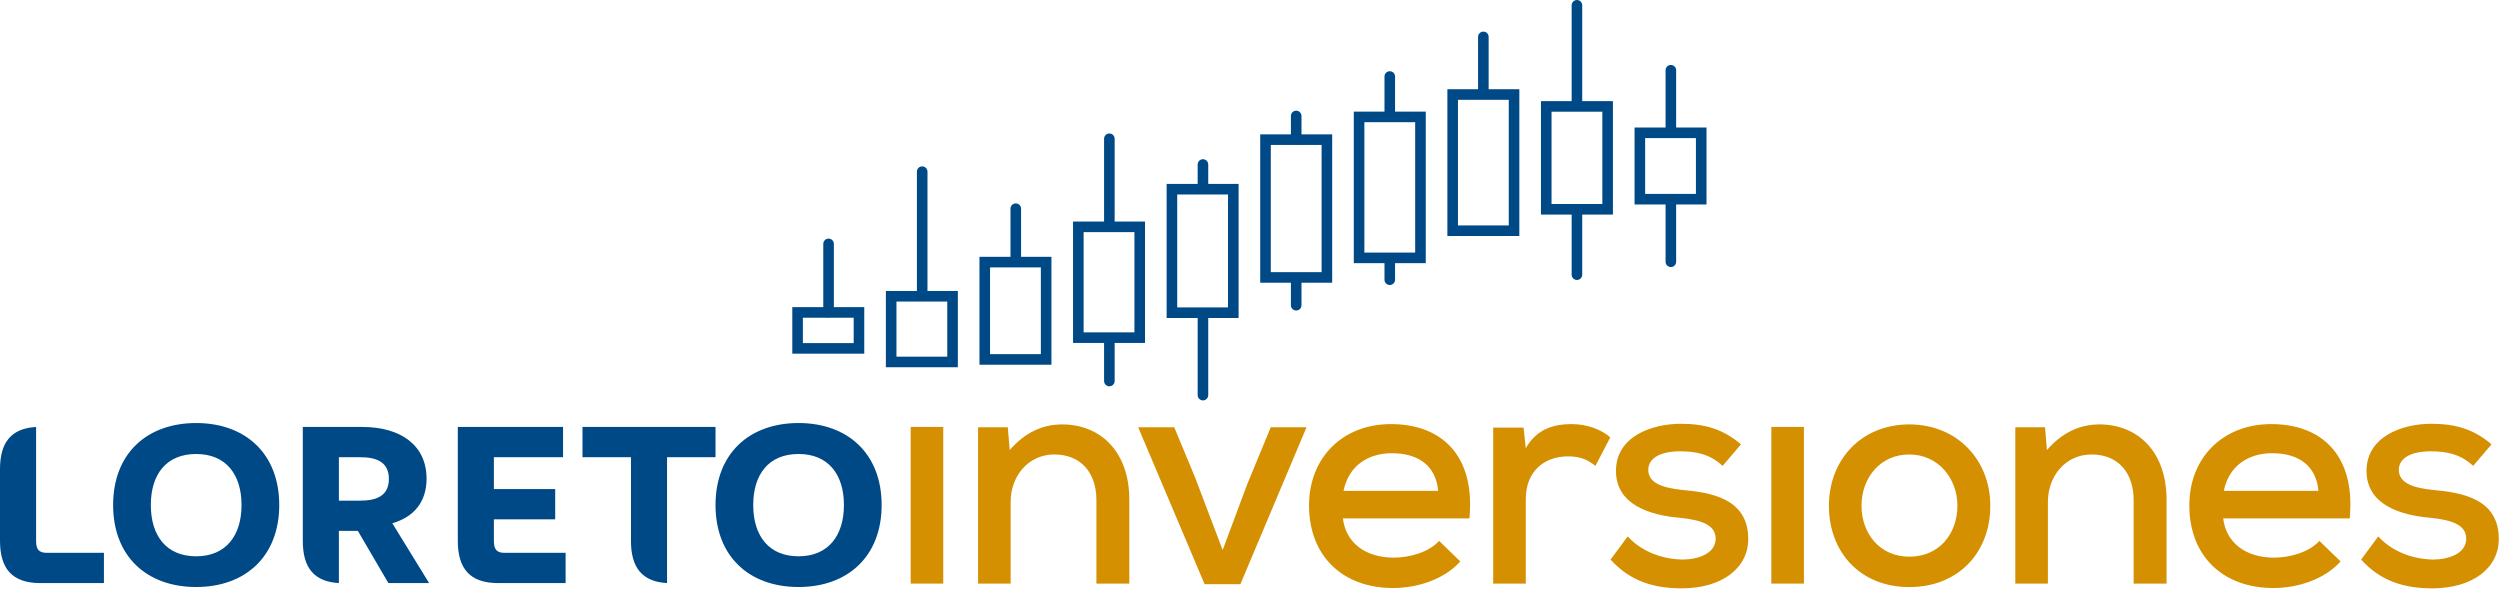 <svg xmlns="http://www.w3.org/2000/svg" viewBox="0 0 709 167">
  <g fill="none" fill-rule="evenodd" transform="translate(0 -1)">
    <path fill="#004987" d="M55.639 158.766C47.172 158.766 42.778 152.936 42.778 144.225 42.778 135.512 47.172 129.752 55.639 129.752 64.037 129.752 68.498 135.512 68.498 144.225 68.498 152.936 64.037 158.766 55.639 158.766M55.639 120.973C41.598 120.973 32.08 129.684 32.08 144.225 32.08 158.766 41.598 167.475 55.639 167.475 69.612 167.475 79.192 158.766 79.192 144.225 79.192 129.684 69.612 120.973 55.639 120.973M102.147 142.981L96.109 142.981 96.109 139.745 96.109 133.501 96.109 130.704 96.109 130.667 102.147 130.667C106.41 130.667 110.284 131.782 110.284 136.823 110.284 141.868 106.41 142.981 102.147 142.981zM111.263 149.399C117.368 147.627 120.975 143.374 120.975 136.758 120.975 127.262 113.629 122.086 102.805 122.086L85.874 122.086 85.874 122.126 85.874 149.237 85.874 154.415C85.874 161.874 88.956 165.963 96.109 166.362L96.109 157.801 96.109 154.415 96.109 151.94 96.109 151.559 101.489 151.559 110.148 166.362 121.698 166.362 111.263 149.399zM140.066 154.377L140.066 148.285 157.453 148.285 157.453 139.705 140.066 139.705 140.066 130.666 159.685 130.666 159.685 122.086 129.832 122.086 129.832 154.377C129.832 162.238 133.244 166.361 141.246 166.361L160.406 166.361 160.406 157.781 143.082 157.781C140.724 157.781 140.066 156.668 140.066 154.377M202.922 130.667L202.922 122.087 165.195 122.087 165.195 130.667 178.908 130.667 178.942 130.667 178.942 154.415C178.942 161.874 182.022 165.964 189.176 166.362L189.176 154.415 189.176 151.94 189.176 148.322 189.176 139.744 189.176 133.5 189.176 130.703 189.176 130.667 189.209 130.667 202.922 130.667zM226.475 158.766C218.014 158.766 213.614 152.936 213.614 144.225 213.614 135.512 218.014 129.752 226.475 129.752 234.873 129.752 239.336 135.512 239.336 144.225 239.336 152.936 234.873 158.766 226.475 158.766M226.475 120.973C212.436 120.973 202.922 129.684 202.922 144.225 202.922 158.766 212.436 167.475 226.475 167.475 240.452 167.475 250.032 158.766 250.032 144.225 250.032 129.684 240.452 120.973 226.475 120.973M13.258 157.78C10.897 157.78 10.24 156.665 10.24 154.372L10.24 150.698 10.24 122.087C3.084 122.487-0 126.579-0 134.04L-0 138.341-0 150.698-0 154.372C-0 162.237 3.414 166.362 11.422 166.362L29.473 166.362 29.473 157.78 13.258 157.78z"/>
    <polygon fill="#D49000" points="258.264 166.506 267.506 166.506 267.506 122.08 258.264 122.08"/>
    <path fill="#D49000" d="M310.941,142.813 C310.941,135.186 306.634,129.889 299.005,129.889 C291.556,129.889 286.619,136.083 286.619,143.352 L286.619,166.506 L277.377,166.506 L277.377,122.172 L285.814,122.172 L286.351,128.633 C290.57,123.788 295.505,121.364 301.25,121.364 C311.929,121.364 320.275,128.903 320.275,142.723 L320.275,166.506 L310.941,166.506 L310.941,142.813 Z"/>
    <polygon fill="#D49000" points="351.772 166.686 341.63 166.686 322.784 122.172 333.015 122.172 338.938 136.442 346.747 156.995 353.747 138.237 360.389 122.172 370.529 122.172"/>
    <path fill="#D49000" d="M394.757 129.532C387.938 129.532 382.462 133.122 381.028 140.212L407.861 140.212C407.233 133.122 402.296 129.532 394.757 129.532M395.294 159.147C399.872 159.147 405.348 157.532 408.128 154.391L414.143 160.225C409.567 165.339 401.938 167.762 395.114 167.762 380.577 167.762 371.243 158.52 371.243 144.339 371.243 130.878 380.667 121.274 394.487 121.274 407.682 121.274 416.923 128.813 416.923 144.071 416.923 145.327 416.835 146.673 416.743 148.018L380.848 148.018C381.653 154.841 387.128 159.147 395.294 159.147M432.714 128.094C435.944 122.44 440.971 121.274 445.729 121.274 450.036 121.274 454.163 122.799 456.678 125.043L452.458 133.121C450.216 131.326 448.152 130.428 444.649 130.428 438.278 130.428 432.714 134.375 432.714 142.545L432.714 166.506 423.471 166.506 423.471 122.262 432.087 122.262 432.714 128.094zM476.507 128.993C470.945 128.993 467.444 130.878 467.444 134.288 467.532 137.968 471.303 139.313 477.046 139.942 485.212 140.661 495.803 142.364 495.803 153.852 495.803 162.11 488.356 167.854 476.956 167.854 469.778 167.854 462.598 166.237 456.766 159.686L461.611 153.134C465.827 157.712 471.839 159.597 477.137 159.686 481.444 159.686 486.559 158.071 486.559 153.763 486.559 149.993 482.788 148.468 476.327 147.841 468.071 147.122 458.29 144.249 458.29 134.557 458.29 124.774 468.43 121.184 476.688 121.184 483.507 121.184 488.712 122.712 493.739 127.018L488.532 133.122C484.945 129.802 481.085 128.993 476.507 128.993"/>
    <polygon fill="#D49000" points="502.352 166.506 511.595 166.506 511.595 122.08 502.352 122.08"/>
    <path fill="#D49000" d="M527.926 144.428C527.926 152.326 533.13 158.877 541.477 158.877 550.003 158.877 555.118 152.326 555.118 144.428 555.118 136.619 549.645 129.889 541.477 129.889 533.13 129.889 527.926 136.619 527.926 144.428M564.452 144.428C564.452 157.621 555.477 167.494 541.477 167.494 527.569 167.494 518.682 157.621 518.682 144.428 518.682 131.506 527.747 121.364 541.477 121.364 555.118 121.364 564.452 131.506 564.452 144.428M605.102 142.813C605.102 135.186 600.795 129.889 593.167 129.889 585.717 129.889 580.784 136.083 580.784 143.352L580.784 166.506 571.539 166.506 571.539 122.172 579.973 122.172 580.513 128.633C584.732 123.788 589.667 121.364 595.41 121.364 606.091 121.364 614.437 128.903 614.437 142.723L614.437 166.506 605.102 166.506 605.102 142.813zM644.407 129.532C637.586 129.532 632.11 133.122 630.676 140.212L657.51 140.212C656.883 133.122 651.944 129.532 644.407 129.532M644.944 159.147C649.522 159.147 654.996 157.532 657.778 154.391L663.793 160.225C659.215 165.339 651.586 167.762 644.764 167.762 630.225 167.762 620.891 158.52 620.891 144.339 620.891 130.878 630.315 121.274 644.137 121.274 657.33 121.274 666.573 128.813 666.573 144.071 666.573 145.327 666.483 146.673 666.393 148.018L630.496 148.018C631.303 154.841 636.778 159.147 644.944 159.147M689.367 128.993C683.803 128.993 680.301 130.878 680.301 134.288 680.391 137.968 684.16 139.313 689.903 139.942 698.071 140.661 708.662 142.364 708.662 153.852 708.662 162.11 701.213 167.854 689.813 167.854 682.637 167.854 675.455 166.237 669.623 159.686L674.469 153.134C678.686 157.712 684.698 159.597 689.994 159.686 694.303 159.686 699.418 158.071 699.418 153.763 699.418 149.993 695.647 148.468 689.186 147.841 680.93 147.122 671.147 144.249 671.147 134.557 671.147 124.774 681.289 121.184 689.547 121.184 696.367 121.184 701.571 122.712 706.596 127.018L701.391 133.122C697.803 129.802 693.942 128.993 689.367 128.993"/>
    <path fill="#004987" fill-rule="nonzero" d="M233.484,70.168 C233.484,69.34 234.156,68.668 234.984,68.668 C235.813,68.668 236.484,69.34 236.484,70.168 L236.484,89.507 C236.484,90.335 235.813,91.007 234.984,91.007 C234.156,91.007 233.484,90.335 233.484,89.507 L233.484,70.168 Z"/>
    <path fill="#004987" d="M224.695,101.304 L245.105,101.304 L245.105,88.104 L224.695,88.104 L224.695,101.304 Z M227.695,98.306 L242.105,98.306 L242.105,91.106 L227.695,91.106 L227.695,98.306 Z"/>
    <path fill="#004987" fill-rule="nonzero" d="M260.033,49.686 C260.033,48.858 260.705,48.186 261.533,48.186 C262.362,48.186 263.033,48.858 263.033,49.686 L263.033,84.5 C263.033,85.328 262.362,86 261.533,86 C260.705,86 260.033,85.328 260.033,84.5 L260.033,49.686 Z"/>
    <path fill="#004987" d="M251.234,105.15 L271.644,105.15 L271.644,83.521 L251.234,83.521 L251.234,105.15 Z M254.234,102.151 L268.644,102.151 L268.644,86.522 L254.234,86.522 L254.234,102.151 Z"/>
    <path fill="#004987" fill-rule="nonzero" d="M286.576,60.184 C286.576,59.356 287.248,58.684 288.076,58.684 C288.905,58.684 289.576,59.356 289.576,60.184 L289.576,74.506 C289.576,75.335 288.905,76.006 288.076,76.006 C287.248,76.006 286.576,75.335 286.576,74.506 L286.576,60.184 Z"/>
    <path fill="#004987" d="M277.775,104.434 L298.185,104.434 L298.185,73.834 L277.775,73.834 L277.775,104.434 Z M280.775,101.434 L295.185,101.434 L295.185,76.834 L280.775,76.834 L280.775,101.434 Z"/>
    <path fill="#004987" fill-rule="nonzero" d="M313.115 97.499C313.115 96.671 313.787 95.999 314.615 95.999 315.444 95.999 316.115 96.671 316.115 97.499L316.115 109.056C316.115 109.884 315.444 110.556 314.615 110.556 313.787 110.556 313.115 109.884 313.115 109.056L313.115 97.499zM313.115 40.356C313.115 39.528 313.787 38.856 314.615 38.856 315.444 38.856 316.115 39.528 316.115 40.356L316.115 64.5C316.115 65.329 315.444 66 314.615 66 313.787 66 313.115 65.329 313.115 64.5L313.115 40.356z"/>
    <path fill="#004987" d="M304.316,98.256 L324.726,98.256 L324.726,63.831 L304.316,63.831 L304.316,98.256 Z M307.316,95.256 L321.726,95.256 L321.726,66.831 L307.316,66.831 L307.316,95.256 Z"/>
    <path fill="#004987" fill-rule="nonzero" d="M339.656 90.49C339.656 89.662 340.328 88.99 341.156 88.99 341.985 88.99 342.656 89.662 342.656 90.49L342.656 113.055C342.656 113.883 341.985 114.555 341.156 114.555 340.328 114.555 339.656 113.883 339.656 113.055L339.656 90.49zM339.656 47.657C339.656 46.828 340.328 46.157 341.156 46.157 341.985 46.157 342.656 46.828 342.656 47.657L342.656 54.531C342.656 55.36 341.985 56.031 341.156 56.031 340.328 56.031 339.656 55.36 339.656 54.531L339.656 47.657z"/>
    <path fill="#004987" d="M330.857,91.18 L351.267,91.18 L351.267,53.156 L330.857,53.156 L330.857,91.18 Z M333.857,88.181 L348.267,88.181 L348.267,56.157 L333.857,56.157 L333.857,88.181 Z"/>
    <path fill="#004987" fill-rule="nonzero" d="M366.101 80.499C366.101 79.671 366.772 78.999 367.601 78.999 368.429 78.999 369.101 79.671 369.101 80.499L369.101 87.564C369.101 88.393 368.429 89.064 367.601 89.064 366.772 89.064 366.101 88.393 366.101 87.564L366.101 80.499zM366.101 33.889C366.101 33.061 366.772 32.389 367.601 32.389 368.429 32.389 369.101 33.061 369.101 33.889L369.101 40.501C369.101 41.329 368.429 42.001 367.601 42.001 366.772 42.001 366.101 41.329 366.101 40.501L366.101 33.889z"/>
    <path fill="#004987" d="M357.397,81.179 L377.807,81.179 L377.807,39.104 L357.397,39.104 L357.397,81.179 Z M360.397,78.181 L374.807,78.181 L374.807,42.106 L360.397,42.106 L360.397,78.181 Z"/>
    <path fill="#004987" fill-rule="nonzero" d="M392.64 74.489C392.64 73.66 393.311 72.989 394.14 72.989 394.968 72.989 395.64 73.66 395.64 74.489L395.64 80.331C395.64 81.159 394.968 81.831 394.14 81.831 393.311 81.831 392.64 81.159 392.64 80.331L392.64 74.489zM392.64 22.7C392.64 21.871 393.311 21.2 394.14 21.2 394.968 21.2 395.64 21.871 395.64 22.7L395.64 33.506C395.64 34.334 394.968 35.006 394.14 35.006 393.311 35.006 392.64 34.334 392.64 33.506L392.64 22.7z"/>
    <path fill="#004987" d="M383.936,75.632 L404.346,75.632 L404.346,32.656 L383.936,32.656 L383.936,75.632 Z M386.936,72.632 L401.346,72.632 L401.346,35.656 L386.936,35.656 L386.936,72.632 Z"/>
    <path fill="#004987" fill-rule="nonzero" d="M419.181,11.467 C419.181,10.639 419.852,9.967 420.681,9.967 C421.509,9.967 422.181,10.639 422.181,11.467 L422.181,27.501 C422.181,28.329 421.509,29.001 420.681,29.001 C419.852,29.001 419.181,28.329 419.181,27.501 L419.181,11.467 Z"/>
    <path fill="#004987" d="M410.477,67.931 L430.886,67.931 L430.886,26.306 L410.477,26.306 L410.477,67.931 Z M413.477,64.931 L427.886,64.931 L427.886,29.306 L413.477,29.306 L413.477,64.931 Z"/>
    <path fill="#004987" fill-rule="nonzero" d="M445.72 60.498C445.72 59.669 446.391 58.998 447.22 58.998 448.048 58.998 448.72 59.669 448.72 60.498L448.72 78.9C448.72 79.728 448.048 80.4 447.22 80.4 446.391 80.4 445.72 79.728 445.72 78.9L445.72 60.498zM445.72 2.499C445.72 1.671 446.391 1 447.22 1 448.048 1 448.72 1.671 448.72 2.499L448.72 30.501C448.72 31.33 448.048 32.001 447.22 32.001 446.391 32.001 445.72 31.33 445.72 30.501L445.72 2.499z"/>
    <path fill="#004987" d="M437.016,61.856 L457.425,61.856 L457.425,29.681 L437.016,29.681 L437.016,61.856 Z M440.016,58.854 L454.425,58.854 L454.425,32.679 L440.016,32.679 L440.016,58.854 Z"/>
    <path fill="#004987" fill-rule="nonzero" d="M472.356 57.496C472.356 56.668 473.028 55.996 473.856 55.996 474.685 55.996 475.356 56.668 475.356 57.496L475.356 75.233C475.356 76.062 474.685 76.733 473.856 76.733 473.028 76.733 472.356 76.062 472.356 75.233L472.356 57.496zM472.356 20.921C472.356 20.093 473.028 19.421 473.856 19.421 474.685 19.421 475.356 20.093 475.356 20.921L475.356 38.504C475.356 39.332 474.685 40.004 473.856 40.004 473.028 40.004 472.356 39.332 472.356 38.504L472.356 20.921z"/>
    <path fill="#004987" d="M463.559,58.99 L463.559,37.165 L483.966,37.165 L483.966,58.99 L463.559,58.99 Z M466.559,55.99 L480.966,55.99 L480.966,40.165 L466.559,40.165 L466.559,55.99 Z"/>
  </g>
</svg>
